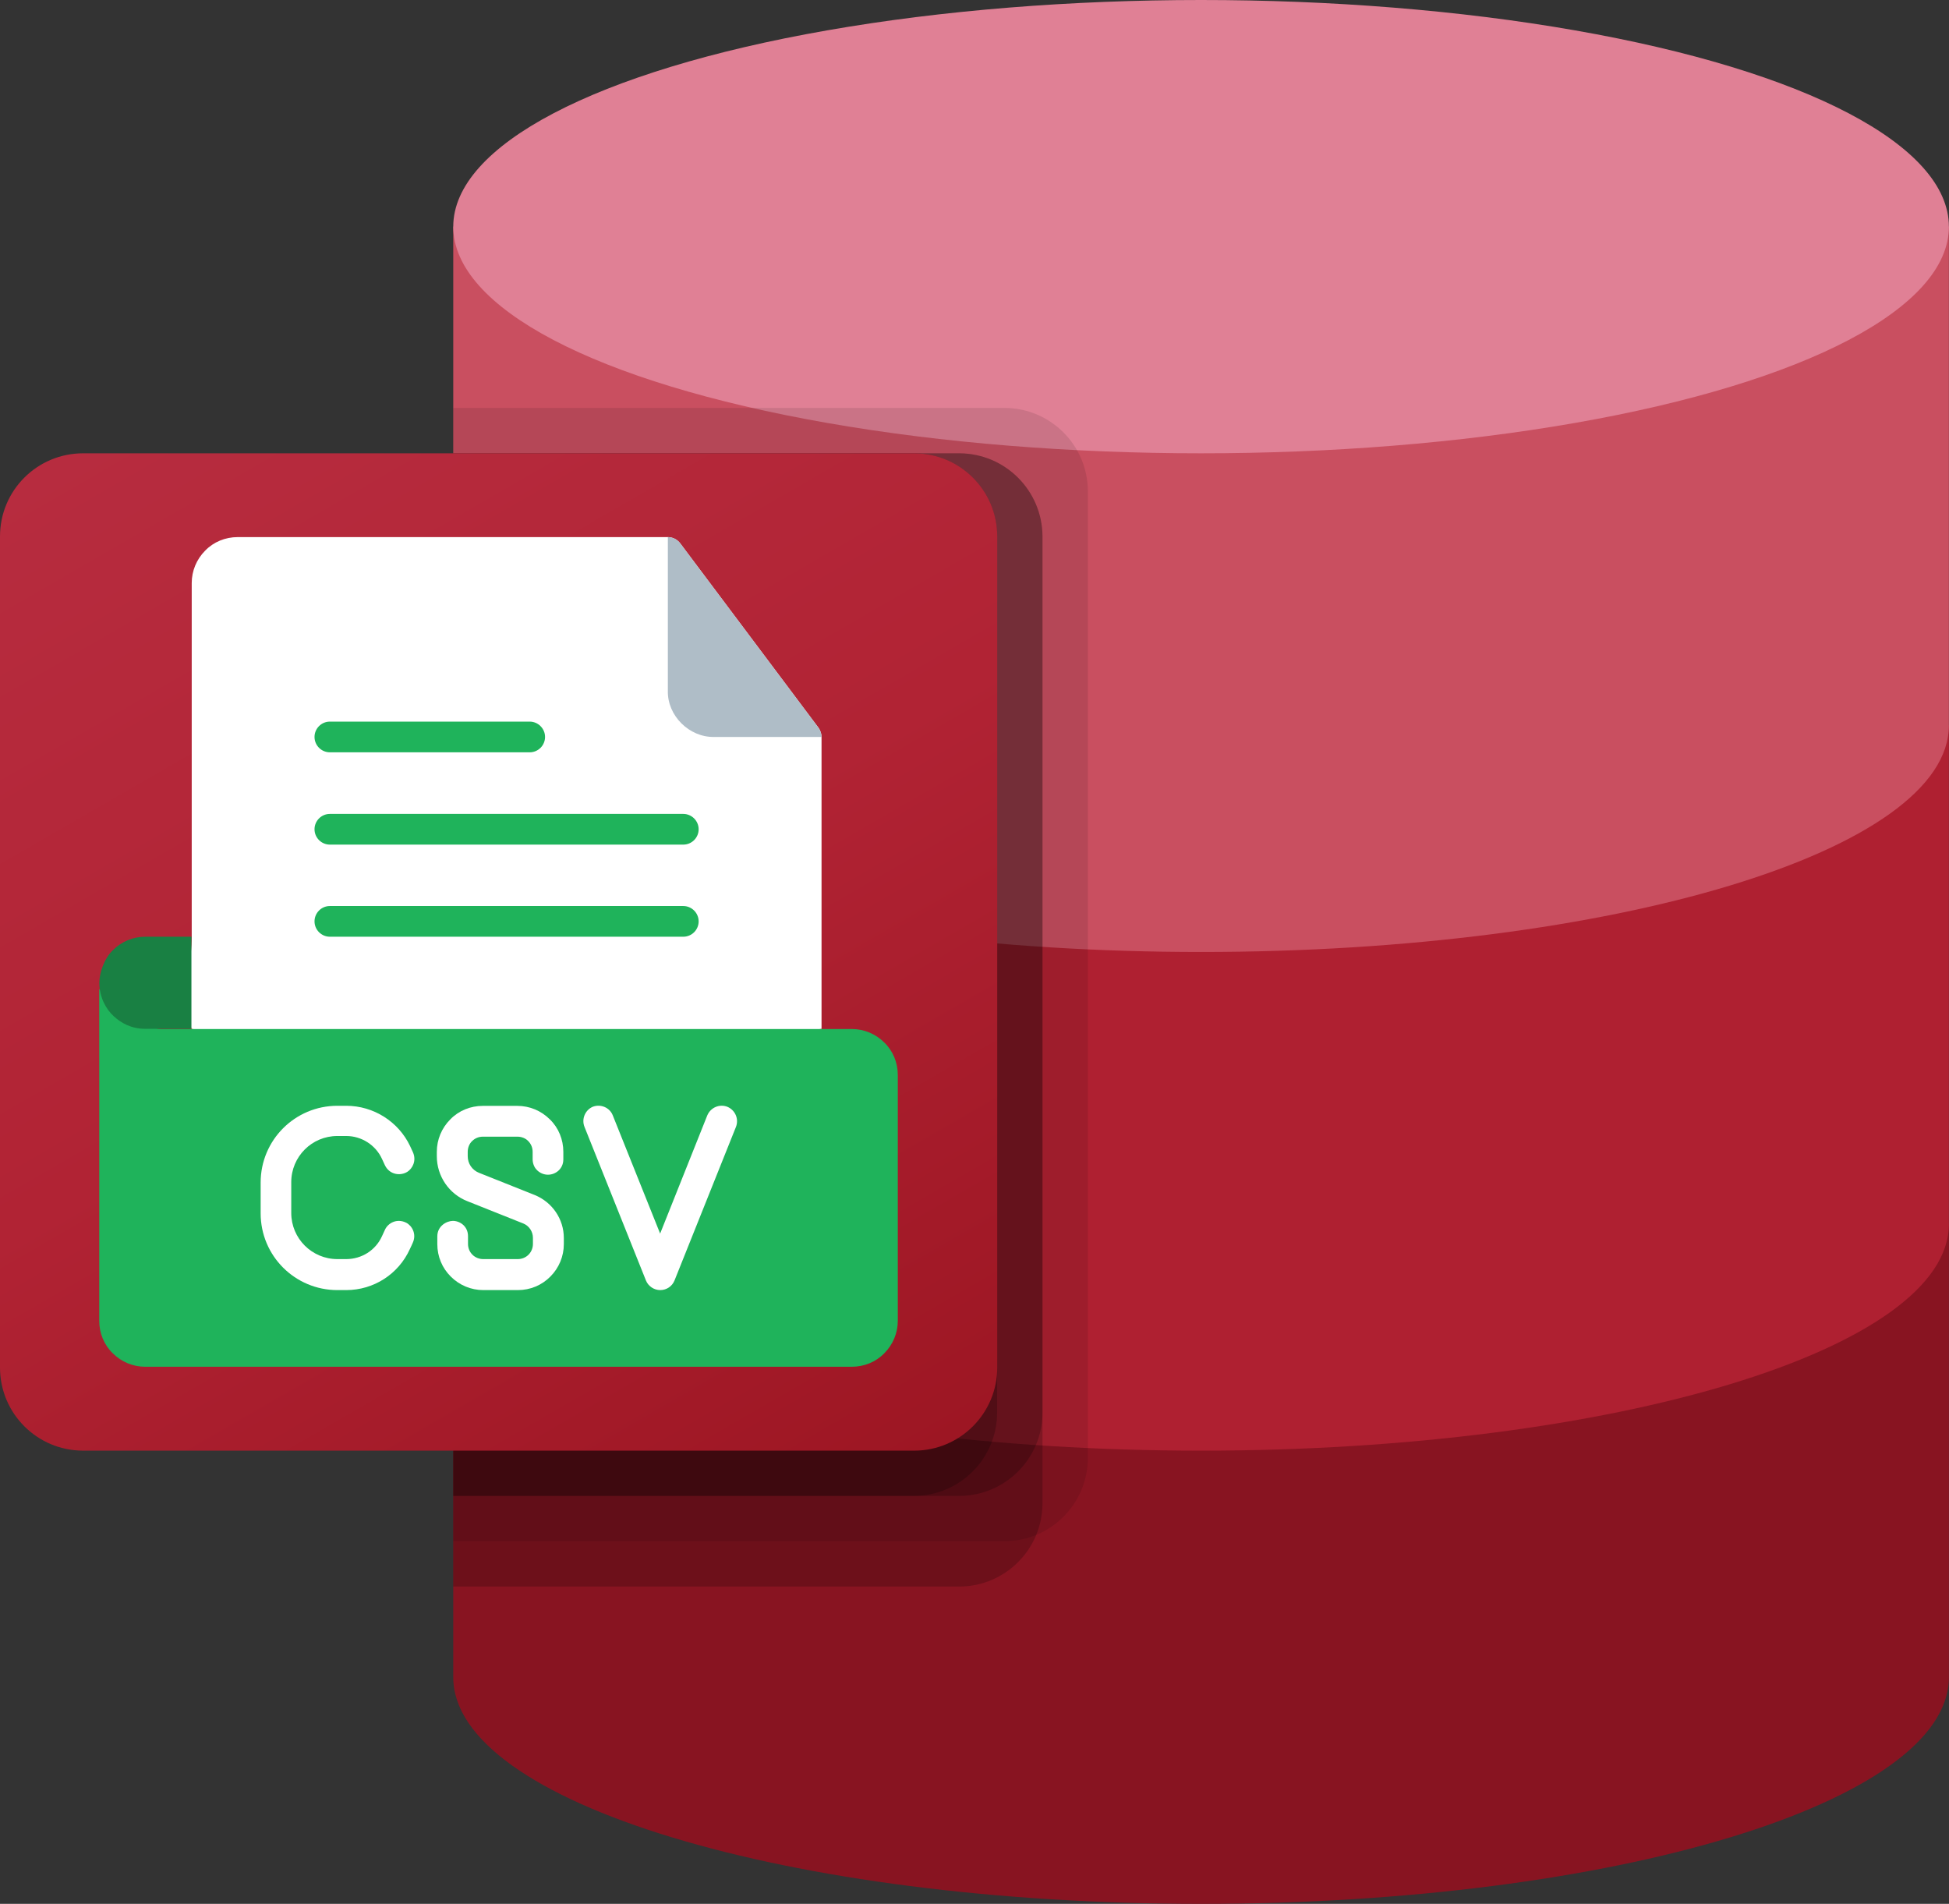 <?xml version="1.0" encoding="utf-8"?>
<!-- Generator: Adobe Illustrator 27.0.1, SVG Export Plug-In . SVG Version: 6.00 Build 0)  -->
<svg version="1.1" xmlns="http://www.w3.org/2000/svg" xmlns:xlink="http://www.w3.org/1999/xlink" x="0px" y="0px"
	 viewBox="0 0 1993.5 1947.1" style="enable-background:new 0 0 1993.5 1947.1;" xml:space="preserve">
<rect x="0" y="0" width="1993.5" height="1947.1" fill="#333333" stroke="none"/>
<style type="text/css">
	.st0{fill:#881421;}
	.st1{fill:#AF2031;}
	.st2{fill:#C94F60;}
	.st3{fill:#E08095;}
	.st4{opacity:0.1;enable-background:new    ;}
	.st5{opacity:0.2;enable-background:new    ;}
	.st6{fill:url(#SVGID_1_);}
	.st7{display:none;fill:#FFFFFF;}
	.st8{fill-rule:evenodd;clip-rule:evenodd;fill:#FFFFFF;}
	.st9{fill-rule:evenodd;clip-rule:evenodd;fill:#1FB35B;}
	.st10{fill-rule:evenodd;clip-rule:evenodd;fill:#198043;}
	.st11{fill-rule:evenodd;clip-rule:evenodd;fill:#AFBDC7;}
</style>
<g id="Calque_1">
	<path class="st0" d="M463.6,1251.7v463.6c0,128,342.5,231.8,764.9,231.8s764.9-103.8,764.9-231.8v-463.6H463.6z"/>
	<path class="st1" d="M463.6,741.8v510c0,128,342.5,231.8,764.9,231.8s764.9-103.8,764.9-231.8v-510H463.6z"/>
	<path class="st2" d="M463.6,231.8v510c0,128,342.5,231.8,764.9,231.8s764.9-103.8,764.9-231.8v-510H463.6z"/>
	<ellipse class="st3" cx="1228.5" cy="231.8" rx="764.9" ry="231.8"/>
	<path class="st4" d="M1027.7,417.2H463.6v1159h564.1c46.9-0.2,84.8-38.1,85-85v-989C1112.5,455.3,1074.5,417.4,1027.7,417.2z"/>
	<path class="st5" d="M981.3,463.6H463.6v1159h517.7c46.9-0.2,84.8-38.1,85-85v-989C1066.1,501.7,1028.2,463.8,981.3,463.6z"/>
	<path class="st5" d="M981.3,463.6H463.6v1066.3h517.7c46.9-0.2,84.8-38.1,85-85V548.6C1066.1,501.7,1028.2,463.8,981.3,463.6z"/>
	<path class="st5" d="M934.9,463.6H463.6v1066.3h471.3c46.9-0.2,84.8-38.1,85-85V548.6C1019.8,501.7,981.8,463.8,934.9,463.6
		L934.9,463.6z"/>
	
		<linearGradient id="SVGID_1_" gradientUnits="userSpaceOnUse" x1="177.181" y1="-875.921" x2="842.74" y2="276.799" gradientTransform="matrix(1 0 0 1 0 1273.121)">
		<stop  offset="0" style="stop-color:#B72C3F"/>
		<stop  offset="0.5" style="stop-color:#B12334"/>
		<stop  offset="1" style="stop-color:#9D1623"/>
	</linearGradient>
	<path class="st6" d="M85,463.6h850c46.9,0,85,38,85,85v850c0,46.9-38,85-85,85H85c-46.9,0-85-38-85-85v-850
		C0,501.6,38,463.6,85,463.6z"/>
	<path class="st7" d="M448.9,697.3h125.2l201.1,552.5H657L612.6,1118H405.7l-43.5,131.8H244.7L448.9,697.3L448.9,697.3z M586,1032.9
		l-64.3-200c-5.3-14.7-9.2-29.8-11.8-45.1h-2.3c-2.4,15.8-6.3,31.3-11.5,46.4L431.2,1033L586,1032.9L586,1032.9z"/>
</g>
<g id="Calque_2">
	<g>
		<path class="st8" d="M195.9,1052.2c214.8,37.2,429.6,36,644.4,0V753.7c0-3.3-1.2-6.7-3.1-9.4L695.7,555.6c-3-3.9-7.7-6.3-12.6-6.3
			h-440c-12.6,0-24.6,4.9-33.2,13.8c-8.9,8.9-13.8,20.8-13.8,33.2v361.5c0,23.4-5.5,43.1-5.5,58.8
			C190.4,1038.7,195.9,1052.2,195.9,1052.2L195.9,1052.2z"/>
		<path class="st9" d="M101.5,1011.5v339.3c0,12.6,4.9,24.6,13.8,33.2c8.9,8.9,20.8,13.8,33.2,13.8h722.8c12.6,0,24.6-4.9,33.2-13.8
			c8.9-8.9,13.8-20.8,13.8-33.2c0-60.2,0-191.2,0-251.4c0-12.6-4.9-24.6-13.8-33.2c-8.9-8.9-20.8-13.8-33.2-13.8H164.5
			C144.4,1052.2,101.5,1011.5,101.5,1011.5L101.5,1011.5z"/>
		<path class="st10" d="M148.7,1052.2c-14.4,0-24.8-5.9-32.5-13c-7.3-6.7-14.6-18.7-14.6-34.2c0-10,4.9-24.6,13.8-33.2
			c8.9-8.9,20.8-13.8,33.2-13.8h47.2v94.2C195.9,1052.2,199.9,1052.2,148.7,1052.2z"/>
		<path class="st11" d="M683.1,549.3v157.2c-0.6,25.4,21.8,47.6,47.2,47.2h110c0-3.3-1.2-6.7-3.1-9.4L695.7,555.6
			C692.8,551.7,688.1,549.3,683.1,549.3z"/>
		<path class="st9" d="M337.4,769.4h204.4c8.7,0,15.7-7.1,15.7-15.7s-7.1-15.7-15.7-15.7H337.4c-8.7,0-15.7,7.1-15.7,15.7
			S328.7,769.4,337.4,769.4L337.4,769.4z"/>
		<path class="st9" d="M337.4,863.8h361.5c8.7,0,15.7-7.1,15.7-15.7s-7.1-15.7-15.7-15.7H337.4c-8.7,0-15.7,7.1-15.7,15.7
			S328.7,863.8,337.4,863.8L337.4,863.8z"/>
		<path class="st9" d="M337.4,958h361.5c8.7,0,15.7-7.1,15.7-15.7s-7.1-15.7-15.7-15.7H337.4c-8.7,0-15.7,7.1-15.7,15.7
			S328.7,958,337.4,958L337.4,958z"/>
		<g>
			<path class="st8" d="M597.8,1152.4l62.9,157.2c2.4,5.9,8.3,9.8,14.6,9.8c6.5,0,12.2-3.9,14.6-9.8l62.9-157.2
				c3.1-8.1-0.8-17.1-8.9-20.5c-8.1-3.1-17.1,0.8-20.5,8.9l-48.2,120.8l-48.4-120.8c-3.1-8.1-12.4-12-20.5-8.9
				C598.6,1135.2,594.6,1144.3,597.8,1152.4L597.8,1152.4z"/>
			<path class="st8" d="M354.1,1130.9h-9c-43.5,0-78.5,35.2-78.5,78.5v31.5c0,43.5,35.2,78.5,78.5,78.5h9
				c28.1,0,53.5-16.3,65.1-41.9c1.6-3.5,2-4.1,3-6.5c4.1-9-0.8-17.5-6.7-20.5c-9.8-4.9-18.9,0.6-21.8,7.3c-1,2.2-3,6.5-3,6.5
				c-6.5,14.4-20.8,23.4-36.6,23.4h-9c-26,0-47.2-21-47.2-47.2V1209c0-26,21-47.2,47.2-47.2h9c15.7,0,30.1,9.2,36.6,23.4
				c0,0,2,4.3,3,6.5c4.7,9.8,15.9,11.2,23,6.7c4.9-3.1,9.6-11,5.7-19.9c-3-6.5-3-6.5-3-6.5C407.6,1147.2,382.2,1130.9,354.1,1130.9
				L354.1,1130.9z"/>
			<path class="st8" d="M447.3,1264.5L447.3,1264.5v7.9c0,12.6,4.9,24.4,13.8,33.2c8.9,8.9,20.8,13.8,33.2,13.8h35.4
				c12.6,0,24.4-4.9,33.2-13.8c8.9-8.9,13.8-20.8,13.8-33.2c0-2.2,0-4.1,0-6.3c0-19.3-11.8-36.6-29.7-43.9l-57.2-22.8
				c-6.9-2.8-11.4-9.4-11.4-16.9v-4.5c0-4.1,1.6-8.3,4.5-11c3-3,6.9-4.5,11-4.5h35.4c4.1,0,8.3,1.6,11,4.5c3,3,4.5,6.9,4.5,11v7.7
				c0,4.5,2,8.5,3.9,10.4c3.1,3.5,7.5,5.3,11.8,5.3c7.7,0,15.7-5.9,15.7-15.7v-7.7c0-12.6-4.9-24.6-13.8-33.2
				c-8.9-8.9-20.8-13.8-33.2-13.8h-35.4c-12.6,0-24.6,4.9-33.2,13.8c-8.9,8.9-13.8,20.8-13.8,33.2v4.5c0,20.3,12.4,38.6,31.3,46
				l57.2,22.8c5.9,2.4,9.8,8.3,9.8,14.6v6.3c0,4.1-1.6,8.1-4.5,11c-3,3-6.9,4.5-11,4.5h-35.4c-4.1,0-8.1-1.6-11-4.5
				c-3-3-4.5-6.9-4.5-11c0,0,0,0,0-7.9c0-10.4-8.5-15.7-15.5-15.7C456.8,1248.7,447.3,1253.8,447.3,1264.5L447.3,1264.5z"/>
		</g>
	</g>
</g>
</svg>
